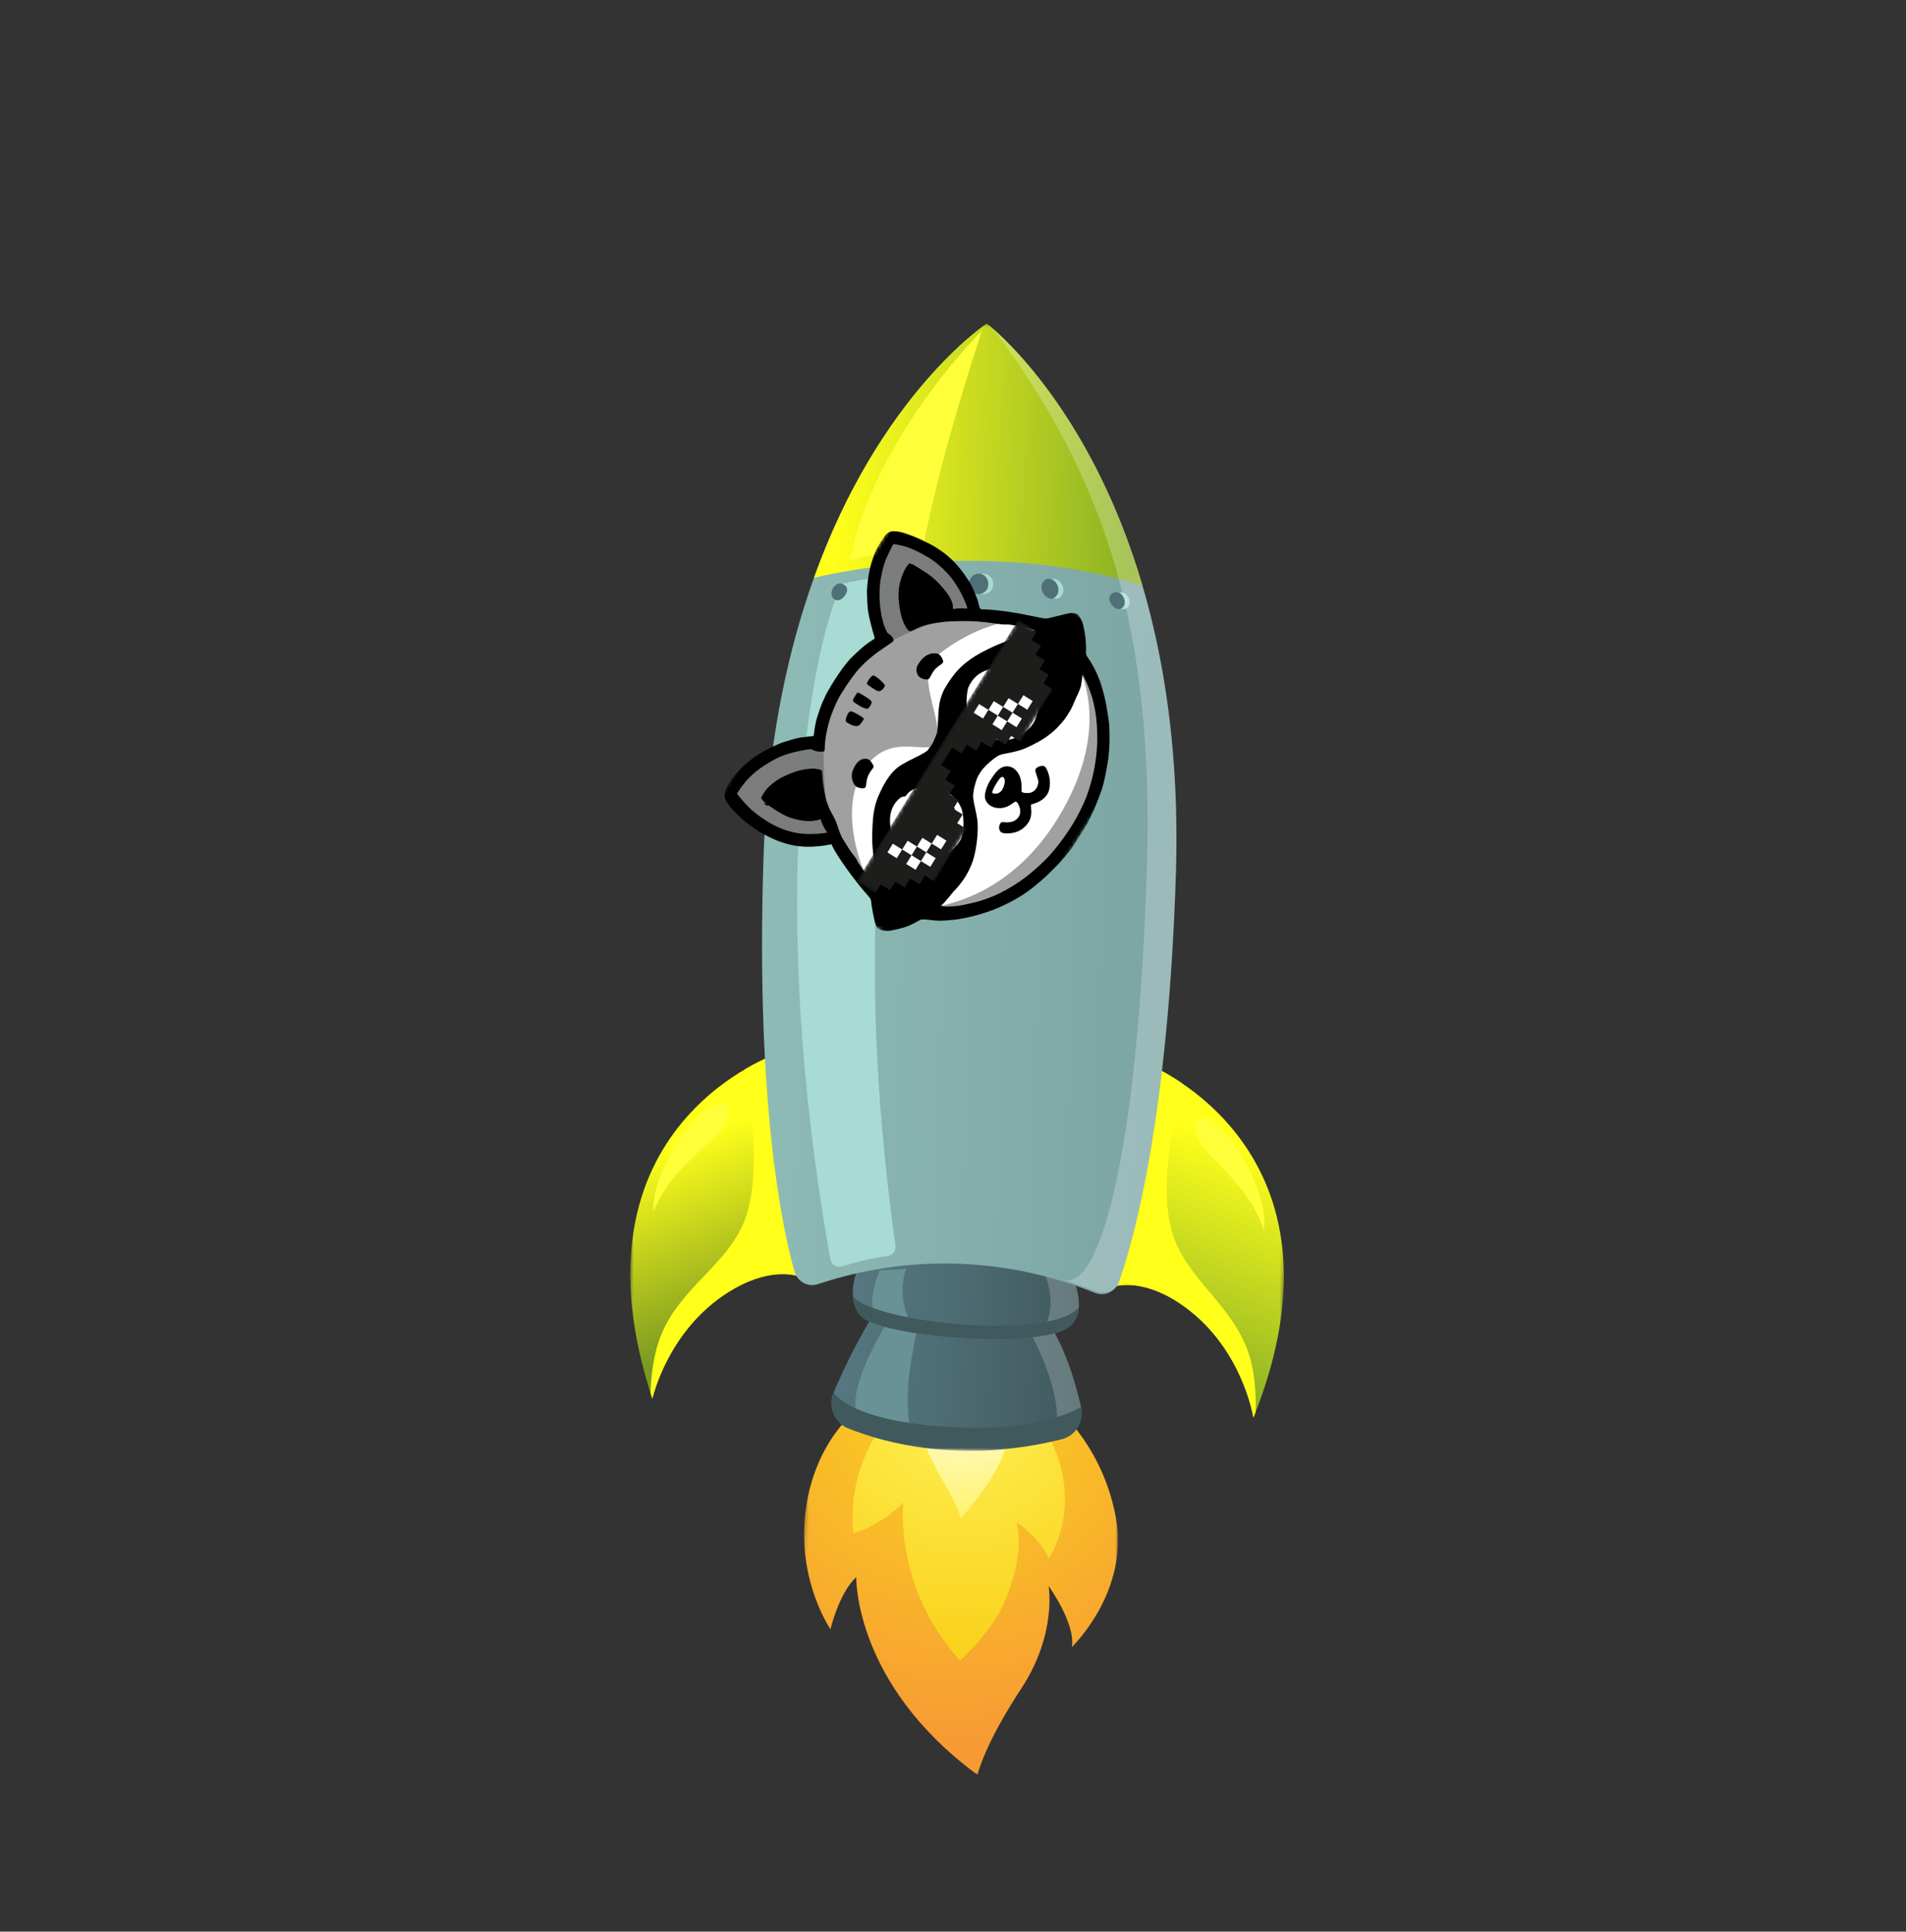 <svg width="522" height="529" viewBox="0 0 522 529" fill="none" xmlns="http://www.w3.org/2000/svg">
<rect x="0" y="0" width="522" height="529" fill="#333333" stroke="none"/>
<g clip-path="url(#clip0_3067_3123)">
<mask id="mask0_3067_3123" style="mask-type:luminance" maskUnits="userSpaceOnUse" x="218" y="369" width="90" height="119">
<path d="M307.64 371.79L221.648 369.334L218.355 484.644L304.347 487.1L307.64 371.79Z" fill="white"/>
</mask>
<g mask="url(#mask0_3067_3123)">
<path d="M244.543 379.482C244.543 379.482 227.086 386.041 221.686 408.049C216.288 430.063 227.448 446.197 227.448 446.197C227.448 446.197 229.642 436.507 234.507 431.886C234.507 431.886 233.751 461.117 267.707 486.055C267.707 486.055 269.446 478.02 279.73 462.366C289.543 447.436 287.176 434.312 287.176 434.312C287.176 434.312 294.581 444.551 293.564 451.055C293.564 451.055 309.356 435.93 305.615 415.63C301.87 395.33 288.291 382.854 280.024 378.648C271.759 374.435 244.548 379.482 244.548 379.482L244.543 379.482Z" fill="url(#paint0_radial_3067_3123)"/>
<path d="M249.624 381.2C249.624 381.2 231.245 395.881 233.705 419.872C233.705 419.872 240.855 418.117 247.424 411.491C247.424 411.491 244.52 434.364 262.918 454.771C262.918 454.771 271.139 447.429 274.726 439.516C281.184 425.288 278.403 416.849 278.403 416.849C278.403 416.849 285.383 421.591 287.196 426.901C287.196 426.901 301.056 407.098 279.948 382.781C256.722 356.037 249.623 381.194 249.623 381.194L249.624 381.2Z" fill="url(#paint1_radial_3067_3123)"/>
<path d="M255.427 378.522C250.686 385.122 252.085 393.029 254.33 398.038C257.445 404.999 260.774 408.61 263.143 415.9C270.949 406.582 282.286 392.457 273.382 378.501C264.023 369.72 258.885 369.446 254.906 372.303C252.612 374.773 257.567 375.539 255.427 378.522Z" fill="url(#paint2_radial_3067_3123)"/>
</g>
<mask id="mask1_3067_3123" style="mask-type:luminance" maskUnits="userSpaceOnUse" x="171" y="85" width="189" height="316">
<path d="M359.777 91.435L180.852 85.807L171.144 394.399L350.07 400.027L359.777 91.435Z" fill="white"/>
</mask>
<g mask="url(#mask1_3067_3123)">
<path d="M314.662 291.598C314.662 291.598 372.744 314.764 343.27 388.273C343.27 388.273 340.187 368.115 322.725 356.694C312.385 349.933 305.287 352.301 305.287 352.301C289.988 343.128 290.852 293.295 314.669 291.606L314.662 291.598Z" fill="url(#paint3_linear_3067_3123)"/>
<g style="mix-blend-mode:multiply">
<path d="M314.662 291.598C314.662 291.598 318.494 293.134 323.688 296.644C320.936 308.398 317.022 327.701 321.769 339.709C326.486 351.63 339.072 358.77 342.64 372.903C343.797 377.753 343.999 382.247 343.875 386.713C343.671 387.239 343.482 387.748 343.27 388.273C343.27 388.273 340.187 368.115 322.725 356.694C312.385 349.933 305.287 352.301 305.287 352.301C289.988 343.128 290.852 293.295 314.669 291.606L314.662 291.598Z" fill="#FFFF1A"/>
</g>
<path d="M346.159 336.923C347.576 327.804 337.864 309.145 330.249 306.314C328.842 305.788 327.358 306.875 327.292 308.443C326.971 316.078 340.745 321.136 346.159 336.923Z" fill="#FFFF39"/>
<path d="M240.691 357.785C240.691 357.785 234.903 365.865 228.282 381.419C226.664 385.213 228.723 388.212 232.41 389.701C242.473 393.776 262.286 399.702 289.871 392.795C293.609 391.858 296.971 389.321 296.088 385.406C294.052 376.453 289.462 361.275 280.826 355.564C268.251 347.24 240.699 357.784 240.699 357.784L240.691 357.785Z" fill="url(#paint4_linear_3067_3123)"/>
<path opacity="0.2" d="M280.825 355.555C278.114 353.763 278.421 353.42 274.747 353.09C284.036 365.91 291.183 382.052 289.161 392.439C289.648 392.326 290.117 392.238 290.604 392.116C294.342 391.178 296.971 389.313 296.079 385.406C294.043 376.453 289.454 361.276 280.816 355.564L280.825 355.555Z" fill="white"/>
<path d="M246.782 355.788C239.477 367.339 229.262 385.243 237.021 390.764C240.562 391.914 244.857 393.044 249.809 393.87C246.627 381.276 250.409 368.301 253.137 354.152C250.788 354.678 248.617 355.254 246.782 355.788Z" fill="#689296"/>
<path d="M236.022 344.846C236.022 344.846 230.675 354.51 235.698 360.332C240.722 366.153 284.355 369.541 292.559 363.545C300.753 357.539 289.252 341.381 289.252 341.381C289.252 341.381 247.595 323.064 236.029 344.854L236.022 344.846Z" fill="url(#paint5_linear_3067_3123)"/>
<path opacity="0.2" d="M284.412 366C288.079 365.488 290.978 364.696 292.545 363.535C300.741 357.529 289.239 341.371 289.239 341.371C289.239 341.371 286.082 339.984 281.276 338.434C286.219 347.848 291.233 357.35 284.412 366Z" fill="white"/>
<path d="M213.294 288.409C213.294 288.409 153.87 307.879 178.667 383.095C178.667 383.095 183.011 363.171 201.156 352.87C211.901 346.773 218.836 349.583 218.836 349.583C234.681 341.389 236.951 291.599 213.286 288.417L213.294 288.409Z" fill="url(#paint6_linear_3067_3123)"/>
<g style="mix-blend-mode:multiply">
<path d="M213.294 288.408C213.294 288.408 209.373 289.701 203.969 292.876C205.976 304.781 208.67 324.292 203.177 335.977C197.721 347.578 184.71 353.913 180.262 367.794C178.802 372.561 178.318 377.034 178.161 381.499C178.332 382.037 178.488 382.557 178.667 383.094C178.667 383.094 183.011 363.17 201.156 352.869C211.901 346.772 218.836 349.582 218.836 349.582C234.681 341.388 236.951 291.598 213.286 288.416L213.294 288.408Z" fill="#FFFF1A"/>
</g>
<path d="M270.239 88.618C270.239 88.618 212.508 126.616 209.075 235.729C206.996 301.828 214.136 335.894 217.542 348.082C218.352 350.974 221.248 352.601 223.987 351.683C224.086 351.652 224.194 351.613 224.292 351.581C248.928 343.432 275.499 344.269 299.574 353.949C299.68 353.987 299.777 354.033 299.873 354.07C302.549 355.158 305.541 353.716 306.531 350.882C310.689 338.931 319.964 305.381 322.043 239.283C325.475 130.17 270.239 88.618 270.239 88.618Z" fill="url(#paint7_linear_3067_3123)"/>
<path d="M312.879 160.372C297.927 109.465 270.234 88.619 270.234 88.619C270.234 88.619 241.009 107.855 222.911 158.262C222.911 158.262 268.415 146.445 312.879 160.381L312.879 160.372Z" fill="url(#paint8_linear_3067_3123)"/>
<path d="M267.066 158.552C266.357 159.757 266.418 161.44 267.945 162.372C269.181 163.131 270.965 162.656 271.693 161.358C272.414 160.059 271.916 158.172 270.645 157.48C269.147 156.661 267.75 157.389 267.067 158.543L267.066 158.552Z" fill="#A7DBD3"/>
<path d="M230.491 159.941C221.825 178.546 209.651 244.961 227.416 344.865C227.674 346.306 229.052 347.225 230.407 346.847C234.256 345.767 237.842 344.704 243.162 343.962C244.494 343.781 245.419 342.471 245.226 341.076C235.118 267.857 239.603 217.177 250.808 157.38C246.692 157.044 236.473 158.43 230.491 159.941Z" fill="#A7DBD3"/>
<path d="M268.92 90.568C268.364 91.057 239.475 119.897 232.765 153.382C236.822 151.931 249.119 150.859 252.514 151.197C256.385 131.206 262.51 110.076 268.92 90.568Z" fill="#FFFF39"/>
<path d="M247.56 159.784C247.54 159.92 247.527 160.058 247.523 160.203C247.494 161.12 248.191 162.378 249.136 162.545C250.43 162.765 251.824 161.412 252.156 160.203C252.47 159.063 251.95 157.649 250.873 157.271C250.088 156.989 249.194 157.295 248.578 157.877C248.022 158.4 247.666 159.041 247.552 159.793L247.56 159.784Z" fill="#A7DBD3"/>
<path d="M228.846 163.022C229.04 163.886 229.773 164.535 230.66 164.409C231.499 164.289 232.175 163.633 232.64 162.893C232.873 162.514 233.075 162.082 233.089 161.637C233.137 160.369 231.617 159.488 230.49 159.942C229.47 160.356 228.694 161.61 228.805 162.755C228.811 162.84 228.824 162.935 228.846 163.022Z" fill="#A7DBD3"/>
<path d="M291.214 161.329C291.227 161.466 291.231 161.604 291.226 161.749C291.197 162.666 290.422 163.878 289.469 163.985C288.163 164.124 286.858 162.684 286.601 161.458C286.36 160.3 286.968 158.921 288.067 158.613C288.868 158.38 289.74 158.743 290.319 159.361C290.841 159.918 291.157 160.58 291.223 161.337L291.214 161.329Z" fill="#A7DBD3"/>
<path d="M309.29 165.553C309.041 166.403 308.269 167.005 307.391 166.823C306.561 166.651 305.928 165.953 305.51 165.185C305.301 164.792 305.127 164.35 305.141 163.903C305.173 162.634 306.744 161.852 307.842 162.375C308.834 162.852 309.53 164.153 309.346 165.289C309.336 165.374 309.317 165.468 309.29 165.553Z" fill="#A7DBD3"/>
<path d="M240.96 347.883C240.96 347.883 236.482 357.747 240.664 360.384C241.819 361.115 249.563 362.715 249.563 362.715C249.563 362.715 245.353 355.761 248.142 347.508L240.967 347.883L240.96 347.883Z" fill="#689296"/>
<path d="M179.021 331.666C178.179 322.475 189.045 304.464 196.822 302.117C198.26 301.681 199.672 302.859 199.639 304.427C199.481 312.068 185.416 316.251 179.021 331.666Z" fill="#FFFF39"/>
<path opacity="0.24" d="M272.043 90.126C302.614 130.875 316.17 172.033 314.092 238.106C311.663 315.297 301.223 353.907 291.261 350.47C294.059 351.339 296.844 352.32 299.585 353.417C299.69 353.455 299.787 353.501 299.884 353.538C302.56 354.627 305.535 353.717 306.524 350.891C310.682 338.94 319.957 305.39 322.036 239.292C325.096 142.016 281.54 98.439 272.043 90.126Z" fill="white"/>
<path d="M283.161 228.962C293.873 218.419 294.428 200.796 284.399 189.6C274.371 178.404 257.558 177.875 246.845 188.419C236.133 198.962 235.578 216.585 245.607 227.781C255.635 238.977 272.449 239.505 283.161 228.962Z" fill="#A7DBD3"/>
<g style="mix-blend-mode:multiply">
<path d="M284.318 234.607C295.03 224.064 295.585 206.44 285.555 195.245C275.528 184.049 258.713 183.52 248.001 194.064C237.289 204.607 236.735 222.231 246.763 233.426C256.792 244.622 273.605 245.151 284.318 234.607Z" fill="#D5D9DB"/>
</g>
<path d="M265.375 239.37C280.042 239.832 292.323 227.744 292.806 212.372C293.29 197.001 281.793 184.165 267.127 183.704C252.46 183.242 240.18 195.33 239.696 210.702C239.212 226.073 250.709 238.909 265.375 239.37Z" fill="url(#paint9_radial_3067_3123)"/>
<path d="M265.634 231.141C275.964 231.467 284.614 222.952 284.955 212.126C285.295 201.299 277.197 192.258 266.867 191.933C256.537 191.607 247.887 200.122 247.547 210.949C247.206 221.776 255.304 230.816 265.634 231.141Z" fill="url(#paint10_radial_3067_3123)"/>
<path d="M266.867 191.933C256.538 191.608 247.887 200.122 247.547 210.949C247.206 221.775 255.304 230.817 265.634 231.141C256.776 230.863 249.841 223.111 250.133 213.836C250.424 204.561 257.842 197.261 266.691 197.539C275.54 197.817 282.483 205.57 282.191 214.844C281.899 224.119 274.482 231.42 265.634 231.141C275.963 231.466 284.613 222.952 284.954 212.126C285.295 201.299 277.196 192.258 266.867 191.933Z" fill="#4AADD8"/>
<path d="M265.594 232.539C254.545 232.191 245.853 222.488 246.217 210.907C246.581 199.326 255.866 190.188 266.915 190.536C277.964 190.883 286.655 200.587 286.291 212.168C285.927 223.749 276.643 232.886 265.594 232.539ZM266.827 193.33C257.25 193.029 249.207 200.953 248.892 210.982C248.577 221.012 256.114 229.426 265.682 229.727C275.251 230.028 283.301 222.104 283.618 212.075C283.933 202.045 276.396 193.631 266.827 193.33Z" fill="#395154"/>
<path d="M243.512 202.97C243.512 202.97 243.539 202.859 243.587 202.663C243.642 202.46 243.725 202.152 243.851 201.787C244.096 201.049 244.489 200.006 245.091 198.815C245.239 198.519 245.405 198.206 245.563 197.886C245.744 197.574 245.934 197.263 246.132 196.934C246.505 196.268 246.993 195.623 247.472 194.943C247.984 194.29 248.513 193.611 249.122 192.978C249.739 192.363 250.325 191.686 251.03 191.15L252.047 190.307C252.407 190.061 252.766 189.807 253.126 189.56C253.83 189.051 254.595 188.672 255.328 188.291C256.045 187.876 256.805 187.642 257.502 187.373C257.85 187.246 258.189 187.111 258.527 187.011C258.865 186.935 259.203 186.86 259.517 186.792C260.152 186.658 260.729 186.514 261.247 186.461C261.772 186.426 262.223 186.397 262.592 186.375C263.337 186.346 263.756 186.326 263.756 186.326C263.977 186.315 264.169 186.501 264.177 186.734C264.187 186.931 264.059 187.107 263.877 187.162L263.828 187.177C263.828 187.177 263.431 187.293 262.737 187.495C262.39 187.587 261.977 187.703 261.498 187.824C261.02 187.955 260.512 188.197 259.942 188.394C259.66 188.496 259.362 188.607 259.063 188.717C258.773 188.862 258.465 189.008 258.157 189.161C257.534 189.459 256.878 189.755 256.243 190.174C255.917 190.369 255.591 190.565 255.258 190.76C254.925 190.947 254.63 191.221 254.303 191.442C253.985 191.673 253.658 191.902 253.332 192.141L252.415 192.936C251.784 193.448 251.225 194.031 250.651 194.588C250.093 195.163 249.567 195.764 249.057 196.332C248.58 196.942 248.088 197.493 247.668 198.072C247.234 198.633 246.847 199.187 246.488 199.708C246.128 200.22 245.833 200.718 245.542 201.137C245.282 201.575 245.033 201.954 244.851 202.274C244.669 202.594 244.522 202.838 244.419 203.006C244.323 203.184 244.271 203.276 244.271 203.276L244.271 203.294C244.149 203.505 243.884 203.582 243.684 203.456C243.515 203.355 243.44 203.147 243.487 202.96L243.512 202.97Z" fill="#86B5B7"/>
<g opacity="0.8">
<path d="M290.495 216.246C290.495 216.246 290.483 216.358 290.451 216.563C290.421 216.776 290.37 217.075 290.285 217.45C290.114 218.208 289.867 219.289 289.402 220.528C289.286 220.841 289.169 221.164 289.044 221.504C288.903 221.833 288.753 222.172 288.603 222.519C288.318 223.223 287.92 223.922 287.536 224.657C287.113 225.373 286.68 226.114 286.175 226.819C285.646 227.506 285.164 228.255 284.547 228.888L283.665 229.863C283.344 230.163 283.023 230.461 282.711 230.752C282.095 231.358 281.4 231.852 280.738 232.328C280.1 232.849 279.393 233.195 278.742 233.57C278.418 233.748 278.108 233.936 277.793 234.09C277.47 234.216 277.155 234.344 276.856 234.463C276.259 234.693 275.711 234.933 275.216 235.072C274.712 235.193 274.275 235.309 273.912 235.392C273.187 235.566 272.783 235.648 272.783 235.648C272.618 235.676 272.466 235.569 272.431 235.405C272.402 235.257 272.481 235.115 272.605 235.058L272.638 235.042C272.638 235.042 273.02 234.874 273.692 234.603C274.023 234.468 274.429 234.309 274.893 234.127C275.35 233.936 275.835 233.624 276.384 233.349C276.658 233.212 276.933 233.058 277.232 232.913C277.508 232.732 277.793 232.545 278.085 232.348C278.67 231.963 279.296 231.571 279.877 231.066C280.179 230.826 280.482 230.587 280.785 230.339C281.095 230.1 281.358 229.791 281.654 229.517C281.94 229.234 282.236 228.96 282.531 228.678L283.346 227.752C283.905 227.151 284.385 226.471 284.888 225.826C285.368 225.164 285.807 224.482 286.236 223.835C286.626 223.153 287.039 222.513 287.363 221.871C287.709 221.238 288.008 220.621 288.287 220.047C288.567 219.481 288.781 218.939 289.009 218.466C289.196 217.982 289.381 217.567 289.506 217.219C289.632 216.872 289.739 216.6 289.802 216.414C289.865 216.227 289.901 216.125 289.901 216.125C289.955 215.946 290.138 215.858 290.3 215.915C290.446 215.97 290.523 216.119 290.502 216.272L290.495 216.246Z" fill="#689296"/>
</g>
<g style="mix-blend-mode:multiply">
<path d="M277.125 218.22C278.308 221.227 276.366 224.932 272.788 226.492C269.203 228.053 265.342 226.885 264.152 223.878C262.969 220.873 264.912 217.167 268.489 215.606C272.075 214.046 275.934 215.214 277.125 218.22Z" fill="#B8E6F4"/>
</g>
<path d="M260.704 201.348C261.801 202.902 261.193 205.328 259.339 206.762C257.493 208.206 255.097 208.113 254 206.56C252.902 205.007 253.511 202.58 255.365 201.146C257.211 199.703 259.608 199.795 260.704 201.348Z" fill="white"/>
<path d="M267.032 199.111C267.326 200.184 266.527 201.368 265.246 201.758C263.965 202.146 262.689 201.591 262.396 200.518C262.101 199.445 262.9 198.26 264.181 197.871C265.463 197.483 266.738 198.038 267.032 199.111Z" fill="white"/>
<path d="M228.282 381.421C226.665 385.214 228.45 389.621 232.137 391.11C242.2 395.184 263.285 401.03 290.861 394.133C294.599 393.195 296.972 389.322 296.08 385.407C296.001 385.062 286.762 392.236 260.732 390.834C232.022 389.287 228.398 381.15 228.282 381.43L228.282 381.421Z" fill="#40595D"/>
<path d="M233.592 355.006C233.738 356.881 234.326 358.752 235.692 360.332C240.716 366.152 284.349 369.541 292.553 363.545C294.48 362.129 295.312 360.157 295.463 357.964C288.334 367.265 239.459 362.406 233.592 355.006Z" fill="#40595D"/>
<path d="M265.73 158.511C265.021 159.716 265.083 161.4 266.609 162.331C267.845 163.091 269.628 162.616 270.357 161.317C271.077 160.018 270.579 158.132 269.308 157.44C267.812 156.62 266.413 157.349 265.73 158.503L265.73 158.511Z" fill="#507077"/>
<path d="M246.068 159.909C246.047 160.046 246.035 160.182 246.031 160.328C246.001 161.246 246.699 162.502 247.643 162.67C248.938 162.891 250.331 161.536 250.665 160.328C250.978 159.188 250.458 157.773 249.381 157.396C248.596 157.114 247.702 157.421 247.086 158.002C246.529 158.525 246.174 159.165 246.06 159.917L246.068 159.909Z" fill="#507077"/>
<path d="M227.768 162.988C227.961 163.853 228.694 164.502 229.583 164.375C230.421 164.256 231.097 163.599 231.562 162.859C231.795 162.48 231.997 162.049 232.011 161.603C232.059 160.335 230.54 159.454 229.412 159.909C228.392 160.322 227.616 161.576 227.727 162.721C227.732 162.807 227.746 162.902 227.768 162.988Z" fill="#507077"/>
<path d="M289.879 161.286C289.89 161.424 289.894 161.56 289.89 161.707C289.861 162.624 289.086 163.835 288.133 163.942C286.828 164.081 285.522 162.642 285.266 161.415C285.024 160.258 285.632 158.879 286.73 158.57C287.532 158.338 288.405 158.7 288.982 159.318C289.505 159.875 289.82 160.537 289.887 161.295L289.879 161.286Z" fill="#507077"/>
<path d="M307.952 165.51C307.705 166.36 306.933 166.962 306.054 166.78C305.225 166.608 304.592 165.91 304.174 165.142C303.965 164.749 303.791 164.306 303.805 163.861C303.836 162.592 305.408 161.809 306.505 162.332C307.498 162.81 308.193 164.111 308.011 165.246C308 165.331 307.98 165.425 307.952 165.51Z" fill="#507077"/>
<mask id="mask2_3067_3123" style="mask-type:luminance" maskUnits="userSpaceOnUse" x="193" y="138" width="130" height="134">
<path d="M247.605 138.244L193.297 224.584L268.633 271.97L322.941 185.63L247.605 138.244Z" fill="white"/>
</mask>
<g mask="url(#mask2_3067_3123)">
<path d="M200.464 215.111C199.892 216.239 199.72 217.605 200.049 218.414C200.739 220.111 203.552 223.121 206.49 225.302C208.089 226.483 208.476 226.741 209.778 227.487C215.495 230.742 220.149 231.71 226.159 230.903C226.853 230.811 227.637 230.679 227.906 230.608C228.169 230.535 228.418 230.495 228.454 230.518C228.486 230.537 228.625 230.799 228.754 231.098C229.807 233.459 234.637 240.206 237.956 243.941C238.932 245.034 239.061 245.252 239.102 245.866C239.145 246.59 239.274 247.397 239.568 248.895C240.259 252.371 240.366 252.672 241.133 253.153C241.823 253.587 242.485 253.728 243.648 253.697C244.359 253.681 247.481 252.958 248.518 252.573C249.433 252.234 250.308 251.82 251.386 251.219C251.821 250.977 252.249 250.746 252.332 250.704C252.608 250.566 253.512 250.598 255.073 250.795C256.743 251.003 257.989 251.033 259.356 250.884C259.556 250.864 260.036 250.824 260.416 250.795C263.211 250.615 267.774 249.544 271.236 248.259C274.103 247.196 277.071 245.718 279.609 244.098C281.819 242.687 285.218 239.868 287.394 237.651C287.682 237.353 288.131 236.903 288.388 236.644C289.599 235.431 290.408 234.525 291.727 232.901C292.066 232.475 292.456 232.016 292.585 231.88C292.893 231.552 296.722 225.476 297.038 224.811C297.161 224.547 297.446 223.957 297.673 223.504C297.897 223.044 298.204 222.408 298.352 222.081C298.5 221.753 298.687 221.341 298.776 221.165C299.203 220.279 300.609 216.583 300.988 215.348C301.332 214.215 301.874 211.79 302.125 210.264C302.267 209.396 302.435 208.405 302.501 208.069C302.562 207.731 302.65 207.017 302.684 206.48C302.724 205.945 302.795 205.039 302.84 204.473C302.919 203.579 302.918 200.661 302.841 199.138C302.79 198.024 302.554 196.273 302.242 194.632C302.152 194.155 302.051 193.532 302.019 193.25C301.922 192.427 301.055 189.001 300.638 187.802C300.543 187.54 300.414 187.124 300.339 186.888C300.266 186.647 300.183 186.434 300.157 186.418C300.136 186.405 300.075 186.273 300.026 186.133C299.791 185.426 298.957 183.624 298.46 182.759C298.319 182.511 298.119 182.153 298.015 181.972C297.913 181.791 297.587 181.296 297.298 180.883C296.621 179.913 296.547 179.699 296.591 178.95C296.661 177.804 296.566 176.001 296.345 174.411C296.206 173.446 295.697 171.129 295.609 171.074C295.578 171.054 295.508 170.902 295.448 170.734C295.34 170.411 294.772 169.474 294.497 169.141C294.17 168.753 293.28 168.536 292.425 168.629C292.161 168.659 290.902 168.949 289.637 169.27C286.951 169.954 286.026 170.149 285.65 170.115C285.164 170.071 284.006 169.844 280.865 169.182C277.112 168.389 272.223 167.737 269.654 167.674C269.123 167.667 268.614 167.637 268.523 167.609C268.261 167.532 268.115 167.259 267.933 166.477C267.61 165.119 267.456 164.696 266.262 161.963C265.819 160.944 265.152 159.865 263.742 157.889C262.927 156.737 261.637 155.236 260.851 154.509C260.734 154.408 260.47 154.161 260.256 153.961C259.25 153.032 258.395 152.369 256.965 151.435C255.833 150.693 255.379 150.429 254.805 150.156C254.403 149.968 253.794 149.672 253.451 149.493C251.955 148.733 250.548 148.131 248.921 147.557C247.067 146.907 246.083 146.701 245.011 146.739C244.394 146.764 244.281 146.795 243.872 147.009C243.02 147.468 242.924 147.574 241.663 149.59C240.662 151.181 240.525 151.422 240.288 152.028C240.145 152.394 239.959 152.851 239.877 153.039C239.428 154.085 238.829 156.198 238.502 157.914C238.182 159.572 237.908 162.317 237.96 163.293C237.969 163.495 237.995 164.179 238.014 164.815C238.029 165.448 238.076 166.211 238.11 166.515C238.145 166.814 238.172 167.208 238.182 167.389C238.206 168.064 238.517 169.718 238.916 171.232C239.136 172.089 239.42 173.167 239.535 173.617C239.654 174.07 239.813 174.599 239.892 174.785C239.975 174.975 240.025 175.218 240.013 175.326C239.992 175.509 239.956 175.545 239.37 175.901C238.101 176.678 236.835 177.689 235.148 179.27C233.465 180.853 233.193 181.147 231.885 182.814C231.053 183.872 229.175 186.661 228.353 188.06C227.112 190.182 226.965 190.461 226.621 191.297C226.518 191.552 226.379 191.841 226.317 191.94C226.19 192.142 225.758 193.185 225.472 193.985C225.292 194.489 225.069 195.154 224.609 196.563C224.342 197.39 223.913 199.566 223.817 200.593C223.776 201.061 223.722 201.469 223.698 201.506C223.679 201.537 223.474 201.575 223.241 201.588C223.012 201.596 222.651 201.63 222.449 201.664C221.879 201.754 221.265 201.833 220.716 201.879C220.005 201.94 218.626 202.248 217.647 202.562C217.192 202.711 216.502 202.924 216.12 203.024C215.325 203.243 214.615 203.522 213.234 204.155C209.825 205.735 207.035 207.55 204.817 209.639C203.417 210.957 202.602 211.874 201.825 213.004C201.558 213.396 201.201 213.918 201.026 214.172C200.856 214.42 200.601 214.848 200.465 215.11L200.464 215.111Z" fill="#A0A0A0"/>
<path d="M227.119 228.788C227.119 228.788 224.582 207.425 226.056 202.379C227.531 197.332 195.987 212.478 199.438 218.22C202.888 223.961 218.428 235.579 227.119 228.788Z" fill="#7B7C7C"/>
<path d="M266.265 166.555C266.265 166.555 245.91 173.518 241.999 177.033C238.089 180.547 238.082 145.555 244.752 146.18C251.421 146.805 268.622 155.78 266.265 166.554L266.265 166.555Z" fill="#7B7C7C"/>
<path d="M236.492 238.334C236.492 238.334 229.377 221.879 236.517 210.837C243.655 199.795 254.131 207.334 256.486 203.443C258.841 199.549 251.176 185.326 255.418 180.782C259.661 176.238 275.724 166.373 285.76 171.49C295.796 176.608 306.462 197.477 289.344 224.69C272.228 251.904 246.502 249.035 246.502 249.035L241.105 245.64L236.492 238.334Z" fill="white"/>
<path d="M199.068 215.461C198.482 216.616 198.306 218.013 198.643 218.841C199.349 220.577 202.226 223.658 205.23 225.889C206.866 227.096 207.262 227.361 208.595 228.123C214.444 231.453 219.205 232.443 225.353 231.616C226.063 231.52 226.866 231.386 227.14 231.314C227.41 231.238 227.664 231.197 227.702 231.221C227.733 231.241 227.875 231.509 228.008 231.816C229.085 234.231 234.025 241.133 237.419 244.955C238.417 246.073 238.55 246.296 238.592 246.925C238.636 247.666 238.767 248.49 239.067 250.024C239.773 253.581 239.883 253.888 240.668 254.38C241.373 254.824 242.051 254.968 243.24 254.936C243.968 254.919 247.162 254.179 248.223 253.785C249.159 253.438 250.055 253.014 251.158 252.4C251.602 252.152 252.04 251.915 252.126 251.872C252.407 251.73 253.333 251.762 254.93 251.965C256.638 252.177 257.913 252.207 259.311 252.054C259.516 252.034 260.007 251.994 260.396 251.964C263.255 251.779 267.924 250.682 271.467 249.367C274.399 248.278 277.437 246.764 280.032 245.107C282.295 243.662 285.773 240.777 287.999 238.508C288.295 238.204 288.754 237.742 289.018 237.478C290.256 236.236 291.085 235.308 292.433 233.646C292.781 233.211 293.18 232.741 293.312 232.601C293.627 232.265 297.546 226.047 297.87 225.368C297.996 225.097 298.286 224.493 298.519 224.03C298.748 223.558 299.061 222.908 299.214 222.572C299.365 222.237 299.556 221.815 299.648 221.635C300.085 220.729 301.524 216.947 301.912 215.683C302.265 214.524 302.819 212.043 303.076 210.481C303.222 209.592 303.393 208.578 303.462 208.235C303.524 207.889 303.614 207.157 303.649 206.607C303.69 206.061 303.763 205.133 303.81 204.554C303.89 203.639 303.889 200.653 303.811 199.095C303.759 197.956 303.518 196.163 303.199 194.484C303.107 193.996 303.004 193.359 302.971 193.07C302.872 192.228 301.986 188.722 301.559 187.496C301.462 187.227 301.33 186.802 301.253 186.561C301.179 186.313 301.093 186.096 301.068 186.08C301.046 186.066 300.984 185.931 300.934 185.787C300.693 185.064 299.84 183.221 299.332 182.336C299.188 182.083 298.983 181.715 298.878 181.53C298.772 181.346 298.44 180.839 298.144 180.416C297.452 179.423 297.375 179.204 297.421 178.438C297.493 177.266 297.396 175.422 297.17 173.793C297.029 172.806 296.508 170.436 296.418 170.379C296.386 170.359 296.314 170.203 296.253 170.031C296.142 169.701 295.561 168.742 295.281 168.401C294.946 168.005 294.036 167.782 293.162 167.878C292.891 167.909 291.603 168.205 290.307 168.535C287.56 169.235 286.614 169.434 286.229 169.4C285.731 169.355 284.547 169.123 281.334 168.446C277.494 167.636 272.492 166.97 269.863 166.906C269.321 166.898 268.8 166.868 268.707 166.84C268.439 166.76 268.29 166.48 268.105 165.681C267.774 164.291 267.616 163.858 266.395 161.062C265.942 160.019 265.261 158.915 263.818 156.894C262.984 155.715 261.665 154.179 260.861 153.436C260.741 153.331 260.47 153.079 260.252 152.875C259.224 151.924 258.347 151.247 256.886 150.29C255.728 149.532 255.263 149.261 254.677 148.982C254.265 148.79 253.641 148.487 253.291 148.303C251.761 147.527 250.321 146.911 248.656 146.324C246.76 145.659 245.753 145.449 244.657 145.487C244.026 145.514 243.91 145.545 243.491 145.764C242.619 146.234 242.521 146.343 241.231 148.406C240.206 150.034 240.067 150.28 239.824 150.9C239.677 151.276 239.486 151.743 239.403 151.935C238.944 153.006 238.33 155.168 237.994 156.925C237.667 158.621 237.387 161.43 237.439 162.428C237.449 162.636 237.475 163.335 237.495 163.986C237.509 164.634 237.558 165.415 237.591 165.726C237.628 166.031 237.656 166.435 237.666 166.619C237.69 167.31 238.008 169.003 238.416 170.553C238.641 171.429 238.931 172.532 239.048 172.993C239.171 173.456 239.333 173.997 239.413 174.188C239.498 174.382 239.55 174.63 239.538 174.742C239.516 174.929 239.479 174.964 238.879 175.33C237.58 176.126 236.286 177.161 234.559 178.778C232.837 180.399 232.559 180.699 231.22 182.404C230.368 183.488 228.447 186.342 227.605 187.774C226.335 189.946 226.186 190.232 225.833 191.086C225.728 191.347 225.585 191.644 225.522 191.745C225.392 191.953 224.95 193.019 224.657 193.838C224.473 194.353 224.245 195.035 223.774 196.476C223.501 197.322 223.061 199.549 222.962 200.6C222.919 201.079 222.864 201.497 222.841 201.534C222.82 201.566 222.611 201.605 222.373 201.619C222.138 201.627 221.769 201.662 221.563 201.696C220.979 201.789 220.351 201.869 219.789 201.917C219.062 201.979 217.651 202.295 216.65 202.616C216.184 202.768 215.478 202.986 215.087 203.089C214.274 203.313 213.547 203.598 212.133 204.247C208.646 205.864 205.791 207.723 203.522 209.86C202.089 211.21 201.254 212.149 200.461 213.305C200.187 213.705 199.821 214.24 199.643 214.499C199.468 214.753 199.208 215.191 199.068 215.46L199.068 215.461ZM244.739 149.061C245.26 148.972 247.642 149.512 248.99 150.026C251.049 150.809 253.955 152.362 255.669 153.589C257.395 154.83 259.276 156.637 260.617 158.349C261.458 159.421 262.684 161.366 263.313 162.623C264.166 164.325 264.967 166.285 264.896 166.492C264.83 166.689 264.805 166.696 264.208 166.631C263.562 166.567 262.178 166.603 261.862 166.693C261.551 166.789 261.183 166.787 261.034 166.693C260.955 166.643 260.932 166.526 260.962 166.269C261.01 165.743 260.895 165.246 260.538 164.45C259.924 163.061 258.88 161.617 257.236 159.892C255.603 158.174 254.83 157.569 252.201 155.915C250.444 154.817 250.052 154.594 249.786 154.523C249.608 154.477 249.388 154.391 249.292 154.332C249.202 154.274 249.113 154.241 249.099 154.262C249.083 154.288 248.932 154.446 248.759 154.627C247.99 155.414 247.192 157.058 246.624 159.033C245.85 161.732 245.901 164.579 246.791 168.468C246.945 169.15 247.041 169.434 247.47 170.491C247.876 171.482 248.547 172.506 248.966 172.77C249.231 172.936 249.583 172.847 250.541 172.371C252.805 171.24 254.744 170.744 258.553 170.309C260.7 170.07 265.285 170.012 267.842 170.203C269.066 170.29 271.786 170.611 272.883 170.796C273.919 170.972 274.697 171.038 275.348 171.016C276.313 170.985 277.192 171.106 279.609 171.624C281.516 172.037 283.146 172.432 283.279 172.515C283.327 172.544 283.351 172.59 283.338 172.611C283.325 172.632 282.985 172.76 282.583 172.894C282.18 173.027 281.452 173.304 280.961 173.507C278.534 174.521 278.051 174.715 276.708 175.215C273.403 176.448 272.747 176.727 270.673 177.732C267.955 179.053 266.161 180.154 264.456 181.548C262.47 183.165 261.156 184.701 259.446 187.384C258.657 188.64 258.524 188.875 258.246 189.563C257.288 191.909 257.078 193.114 256.902 197.274C256.787 199.891 256.675 200.763 256.356 201.41C256.241 201.641 256.045 202.105 255.925 202.438C255.605 203.299 255.048 204.255 254.59 204.748C254.315 205.043 254.23 205.167 254.235 205.252C254.274 205.508 252.896 206.371 250.871 207.356C247.336 209.084 246.176 209.787 245.011 210.912C243.643 212.228 242.292 214.281 241.061 216.91C239.473 220.279 239.005 222.74 238.887 228.266C238.835 230.559 238.893 231.642 239.201 234.257C239.355 235.565 239.597 238.45 239.657 239.669C239.689 240.336 239.738 241.221 239.795 241.978L239.81 242.203L239.589 242.012C238.91 241.421 237.725 240.015 236.495 238.336C235.371 236.796 234.879 236.048 234.744 235.666C234.618 235.312 234.432 235.032 233.783 234.23C233.096 233.382 232.681 232.772 231.771 231.278C231.354 230.6 230.959 229.959 230.888 229.861C230.504 229.307 229.805 227.62 229.383 226.233C229.083 225.228 228.623 224.196 227.914 222.925C227.228 221.698 226.945 221.068 226.53 219.87C225.918 218.104 225.341 214.717 225.205 212.159C225.177 211.651 225.138 211.181 225.111 211.12C225.044 210.921 224.759 210.787 224.112 210.662C223.074 210.455 222.314 210.452 220.807 210.649C219.43 210.829 218.356 211.113 216.798 211.708C214.038 212.756 211.888 214.094 210.323 215.723C209.818 216.245 209.662 216.458 209.101 217.339C208.379 218.474 208.384 218.454 208.657 218.902C208.838 219.201 209.184 219.546 209.756 219.987L210.131 220.274L209.773 220.101C209.43 219.93 209.211 219.903 209.24 220.033C209.243 220.073 209.461 220.246 209.718 220.424L210.19 220.743L210.251 220.587C210.323 220.403 210.251 220.364 211.719 221.393C212.992 222.275 214.66 223.219 215.728 223.662C217.573 224.421 220.174 224.928 221.981 224.868C222.717 224.849 224.377 224.549 224.544 224.401C224.685 224.282 224.736 224.344 224.877 224.79C225.173 225.718 226.051 227.414 226.426 227.783C226.511 227.86 226.577 227.953 226.575 227.981C226.574 228.04 225.147 228.264 224.346 228.325C224.06 228.346 223.166 228.378 222.362 228.399C219.045 228.489 216.197 227.901 212.931 226.463C210.749 225.499 207.578 223.392 205.632 221.605C204.744 220.794 202.915 218.788 202.194 217.831L201.832 217.358L202.387 216.488C203.702 214.433 205.546 212.429 207.497 210.938C209.647 209.296 212.513 207.645 214.511 206.889C215.992 206.335 218.291 205.746 220.383 205.384C222.007 205.105 222.194 205.104 222.617 205.37C223.178 205.723 224.321 205.929 225.281 205.85C225.554 205.828 225.72 205.776 225.767 205.702C225.807 205.638 225.853 205.258 225.873 204.863C225.977 202.818 226.077 201.975 226.398 200.431C227.044 197.287 227.866 194.922 229.448 191.653C230.293 189.912 232.867 186.042 234.538 183.996C236.344 181.796 238.919 179.523 241.621 177.733C243.65 176.388 244.535 175.747 244.685 175.508C244.795 175.332 244.712 175.005 244.438 174.572C244.2 174.185 244.118 174.103 243.617 173.759C242.997 173.324 243.034 173.37 242.567 172.348C242.132 171.406 241.967 170.893 241.604 169.365C241.001 166.832 240.756 163.87 240.929 161.067C241.01 159.692 241.139 158.734 241.464 157.207C241.821 155.486 242.199 154.215 242.758 152.881C242.937 152.444 244.272 149.674 244.538 149.18C244.563 149.129 244.652 149.081 244.738 149.062L244.739 149.061ZM245.567 219.432C246.018 218.914 246.312 218.645 246.678 218.43C247.004 218.227 247.506 218.088 247.738 218.131C247.926 218.16 247.941 218.148 248.36 217.601C249.052 216.7 249.867 216.18 251.026 215.914C253.087 215.435 254.764 216.037 255.747 217.591C256.189 218.299 256.287 218.874 256.151 219.947C255.967 221.332 255.322 222.418 254.324 223.016C253.656 223.421 252.558 223.636 251.756 223.525C250.473 223.342 249.083 222.401 248.377 221.229C248.233 220.989 248.091 220.722 248.068 220.641C248.022 220.501 248.016 220.497 247.991 220.621C247.975 220.694 247.862 221.038 247.737 221.39C247.098 223.18 246.936 224.756 247.246 226.133C247.609 227.742 248.329 228.938 249.553 229.99C250.502 230.81 251.208 231.181 252.432 231.504C253.765 231.853 255.009 231.862 256.425 231.527C258.819 230.954 260.701 229.315 261.452 227.158C261.978 225.639 262.086 223.798 261.73 222.364C261.419 221.12 260.734 220.022 259.317 218.499C258.417 217.531 258.399 217.49 258.924 217.361C259.464 217.231 259.86 217.317 260.447 217.701C261.076 218.112 261.686 218.659 262.036 219.139C262.844 220.242 263.419 221.443 263.595 222.408C264.051 224.811 263.905 228.055 263.278 229.533C262.836 230.577 261.762 231.944 260.659 232.862C260.193 233.251 259.06 233.935 258.329 234.263C257.618 234.581 256.449 234.901 255.653 235.001C254.039 235.205 251.914 234.9 250.33 234.246C248.94 233.668 247.292 232.432 246.196 231.141C245.709 230.574 244.854 229.182 244.487 228.379C243.796 226.867 243.583 225.055 243.869 223.14C244.074 221.769 244.676 220.461 245.567 219.432ZM266.643 185.924C267.222 185.285 267.686 184.878 268.296 184.483C270.222 183.243 272.642 182.7 275.121 182.945C278.194 183.243 280.798 184.747 282.516 187.202C283.025 187.931 283.505 188.782 283.782 189.469C284.185 190.451 284.471 192.041 284.44 193.114C284.409 194.127 283.92 196.129 283.42 197.241C282.757 198.741 281.418 200.142 279.57 201.29C278.241 202.11 277.019 202.537 275.719 202.617C273.54 202.755 271.625 202.435 270.34 201.715C269.695 201.354 269.525 201.189 269.494 200.849C269.444 200.365 269.912 200.139 270.512 200.36C271.411 200.695 273.121 200.939 274.285 200.899C276.18 200.836 277.215 200.484 278.494 199.476C279.445 198.715 280.032 198.029 280.462 197.156C281.291 195.486 281.491 193.747 281.038 192.044C280.599 190.378 279.987 189.422 278.563 188.125C278.065 187.67 277.925 187.576 277.46 187.35C276.058 186.676 274.569 186.385 273.036 186.484C271.216 186.601 269.447 187.45 267.905 188.961C267.637 189.223 267.328 189.512 267.217 189.597C267.101 189.687 267.019 189.77 267.024 189.773C267.035 189.78 267.177 189.72 267.339 189.637C267.687 189.448 268.111 189.41 268.761 189.492C269.538 189.586 269.946 189.724 270.473 190.063C271.794 190.902 272.686 192.517 272.563 193.843C272.473 194.857 271.954 195.845 271.198 196.447C270.406 197.084 269.356 197.531 268.62 197.536C267.45 197.551 266.121 196.759 265.507 195.689C264.751 194.375 264.577 193.077 264.799 190.49C264.891 189.449 265.017 188.778 265.256 188.14C265.453 187.603 266.177 186.44 266.643 185.924ZM269.207 210.547C270.165 209.426 271.977 207.825 273.027 207.179C273.781 206.71 274.202 206.581 275.933 206.274C277.399 206.015 279.295 205.514 280.346 205.113C281.527 204.66 283.966 203.438 285.307 202.624C287.249 201.441 288.908 200.062 290.349 198.428C291.439 197.19 291.767 196.75 292.55 195.505C293.335 194.259 293.629 193.673 294.39 191.84C294.617 191.279 294.873 190.718 294.954 190.59C295.088 190.378 295.933 188.458 296.083 187.713C296.154 187.342 296.263 186.534 296.333 185.918C296.4 185.305 296.46 184.786 296.467 184.776C296.513 184.701 297.336 186.332 297.75 187.321C298.234 188.48 298.918 190.344 299.133 191.072C299.756 193.256 300.228 195.974 300.384 198.337C300.457 199.408 300.529 201.645 300.523 202.488C300.485 206.37 299.749 211.197 298.644 214.86C297.718 217.919 297.388 218.773 295.998 221.664C294.315 225.174 291.838 228.972 288.799 232.698C287.189 234.67 285.4 236.457 282.819 238.666C280.567 240.6 278.13 242.276 275.427 243.762C273.011 245.087 271.212 245.843 268.329 246.747C267.284 247.078 263.959 247.839 262.826 248.017C260.71 248.336 257.826 248.348 257.754 248.028C257.742 247.999 257.944 247.807 258.193 247.599C258.717 247.178 261.157 244.168 261.152 244.141C261.143 244.121 261.206 244.057 261.279 243.998C261.726 243.663 262.998 242.124 263.934 240.789C264.885 239.441 265.924 237.332 266.448 235.722C267.3 233.064 267.836 229.153 267.765 226.115C267.728 224.658 267.63 224.002 267.052 221.358C266.485 218.744 266.43 218.278 266.57 217.081C266.709 215.942 267.191 214.093 267.635 213.034C267.898 212.405 268.689 211.149 269.207 210.547Z" fill="black"/>
<path d="M233.626 191.603C233.569 191.797 233.589 191.906 233.699 192.095C233.83 192.311 233.946 192.398 234.908 192.997C235.77 193.531 236.086 193.699 236.56 193.873C237.577 194.244 237.782 194.188 238.282 193.381C238.606 192.856 238.742 192.474 238.708 192.222C238.659 191.924 238.121 191.474 236.823 190.658C235.525 189.841 234.994 189.59 234.825 189.706C234.649 189.833 233.7 191.33 233.626 191.603Z" fill="black"/>
<path d="M237.484 186.94C237.368 187.195 237.37 187.203 237.586 187.436C237.716 187.584 238.228 187.958 238.879 188.39C240.356 189.371 240.715 189.47 241.379 189.071C241.715 188.866 242.148 188.345 242.306 187.939C242.411 187.678 242.344 187.562 241.778 186.944C240.958 186.051 239.674 185.058 239.234 184.981C238.836 184.908 237.97 185.887 237.484 186.94Z" fill="black"/>
<path d="M231.812 196.37C231.465 197.488 231.515 197.632 232.485 198.183C233.398 198.705 234.335 198.944 234.895 198.807C235.33 198.702 235.586 198.462 236.126 197.672C236.51 197.097 236.593 196.941 236.568 196.851C236.424 196.412 233.772 194.878 233.049 194.816C232.614 194.78 232.109 195.405 231.812 196.37Z" fill="black"/>
<path d="M251.098 182.69C251.041 182.898 250.987 183.184 250.976 183.319C250.946 183.672 251.174 184.58 251.367 184.895C251.736 185.483 252.452 185.911 253.311 186.049C254.167 186.194 254.441 186.04 254.853 185.208C254.994 184.925 255.279 184.414 255.493 184.072C255.972 183.312 256.385 182.903 257.382 182.2C258.308 181.549 258.411 181.4 258.273 180.889C258.102 180.232 257.543 179.427 257.045 179.114C256.812 178.967 255.889 178.87 255.342 178.928C254.514 179.022 253.538 179.515 252.75 180.252C252.117 180.834 251.264 182.096 251.098 182.69Z" fill="black"/>
<path d="M233.952 210.099C233.65 210.674 233.388 211.408 233.313 211.926C233.152 213.028 233.566 214.476 234.255 215.192C234.533 215.478 234.586 215.512 235.013 215.669C235.626 215.892 236.444 215.967 236.762 215.826C237.069 215.692 237.111 215.577 237.238 214.61C237.291 214.198 237.369 213.697 237.414 213.496C237.638 212.551 238.1 211.616 238.776 210.765C239.354 210.036 239.364 209.961 239.027 209.333C238.475 208.295 237.921 207.858 237.103 207.795C236.337 207.744 235.644 208.022 235.033 208.617C234.562 209.071 234.329 209.394 233.952 210.099Z" fill="black"/>
<path d="M270.972 214.093C270.02 215.864 269.553 217.642 269.783 218.641C269.978 219.507 270.596 220.288 271.463 220.768C272.242 221.198 273.136 221.374 274.169 221.297C275.327 221.208 276.217 220.816 277.661 219.779C278.247 219.352 278.514 219.491 278.977 220.45C279.694 221.919 279.539 223.307 278.556 224.234C277.747 225.003 276.687 225.302 275.181 225.179C274.756 225.149 274.334 225.15 274.248 225.193C274.05 225.284 273.771 225.799 273.658 226.272C273.493 226.992 273.829 227.776 274.416 228.041C275.212 228.4 277.267 228.259 278.569 227.763C280.113 227.167 281.498 225.846 282.077 224.421C282.426 223.549 282.508 222.783 282.397 221.42C282.368 221.009 282.343 220.6 282.346 220.513C282.359 220.327 282.344 220.34 283.279 220.052C285.325 219.422 286.818 218.096 287.266 216.513C287.788 214.672 287.585 212.562 286.707 210.746C286.377 210.071 286.15 209.832 285.756 209.754C285.304 209.663 284.698 209.802 284.2 210.099C283.406 210.587 283.38 210.816 283.952 212.482C284.355 213.65 284.423 214.012 284.339 214.523C284.139 215.794 283.366 216.764 282.298 217.073C281.492 217.309 280.03 217.175 279.817 216.856C279.768 216.781 279.742 216.304 279.762 215.708C279.801 214.283 279.644 213.391 279.156 212.334C278.864 211.682 278.507 211.204 277.941 210.692C277.503 210.305 277.435 210.262 276.992 210.095C275.363 209.487 273.897 210.042 272.541 211.775C272.089 212.352 271.21 213.655 270.972 214.093ZM274.04 212.978C274.417 212.731 274.613 212.714 274.828 212.901C275.05 213.1 275.176 213.454 275.181 213.903C275.187 214.776 274.734 216.073 274.229 216.617C273.992 216.876 273.638 217.121 273.285 217.271C273.034 217.374 272.37 217.386 272.03 217.291C271.772 217.219 271.751 217.205 271.736 217.04C271.694 216.695 272.301 215.449 273.171 214.102C273.708 213.259 273.811 213.13 274.04 212.978Z" fill="black"/>
</g>
<mask id="mask3_3067_3123" style="mask-type:luminance" maskUnits="userSpaceOnUse" x="234" y="169" width="61" height="82">
<path d="M278.863 169.72L234.578 241.428L249.964 250.93L294.249 179.222L278.863 169.72Z" fill="white"/>
</mask>
<g mask="url(#mask3_3067_3123)">
<path d="M234.576 241.427L239.705 244.595L241.18 242.206L243.744 243.789L245.221 241.397L247.786 242.982L249.262 240.593L251.825 242.176L253.302 239.784L255.867 241.368L264.723 227.027L262.158 225.443L263.635 223.053L261.071 221.469L262.547 219.079L259.982 217.495L261.459 215.104L258.895 213.521L260.371 211.131L257.806 209.546L260.758 204.767L263.324 206.35L264.799 203.961L267.363 205.544L268.84 203.153L271.405 204.737L272.88 202.347L275.444 203.931L276.921 201.539L279.486 203.123L288.342 188.783L285.777 187.199L287.253 184.807L284.69 183.224L286.166 180.835L283.6 179.251L285.076 176.861L282.513 175.278L283.989 172.886L278.86 169.72L234.576 241.427Z" fill="#1D1D1B"/>
<path d="M249.652 234.226L248.177 236.615L250.74 238.198L252.216 235.809L249.652 234.226Z" fill="white"/>
<path d="M253.692 233.421L252.216 235.811L254.779 237.394L256.256 235.004L253.692 233.421Z" fill="white"/>
<path d="M248.559 230.255L247.083 232.645L249.647 234.228L251.123 231.838L248.559 230.255Z" fill="white"/>
<path d="M252.598 229.446L251.122 231.836L253.686 233.419L255.162 231.029L252.598 229.446Z" fill="white"/>
<path d="M256.645 228.642L255.17 231.032L257.733 232.615L259.209 230.225L256.645 228.642Z" fill="white"/>
<path d="M244.52 231.06L243.044 233.449L245.608 235.032L247.084 232.643L244.52 231.06Z" fill="white"/>
<path d="M273.269 195.982L271.794 198.371L274.357 199.955L275.833 197.565L273.269 195.982Z" fill="white"/>
<path d="M277.309 195.177L275.833 197.567L278.397 199.15L279.873 196.76L277.309 195.177Z" fill="white"/>
<path d="M272.176 192.009L270.701 194.399L273.265 195.982L274.741 193.592L272.176 192.009Z" fill="white"/>
<path d="M276.215 191.203L274.74 193.593L277.304 195.176L278.779 192.787L276.215 191.203Z" fill="white"/>
<path d="M280.262 190.395L278.786 192.785L281.35 194.368L282.826 191.978L280.262 190.395Z" fill="white"/>
<path d="M268.137 192.815L266.661 195.205L269.225 196.788L270.701 194.398L268.137 192.815Z" fill="white"/>
</g>
</g>
</g>
<defs>
<radialGradient id="paint0_radial_3067_3123" cx="0" cy="0" r="1" gradientUnits="userSpaceOnUse" gradientTransform="translate(260.829 384.032) rotate(-46.714) scale(93.86 93.86)">
<stop stop-color="#FAD31F"/>
<stop offset="1" stop-color="#F79A34"/>
</radialGradient>
<radialGradient id="paint1_radial_3067_3123" cx="0" cy="0" r="1" gradientUnits="userSpaceOnUse" gradientTransform="translate(262.406 383.192) rotate(-46.714) scale(65.778 65.778)">
<stop stop-color="#FFF154"/>
<stop offset="1" stop-color="#FAD31F"/>
</radialGradient>
<radialGradient id="paint2_radial_3067_3123" cx="0" cy="0" r="1" gradientUnits="userSpaceOnUse" gradientTransform="translate(263.201 375.504) rotate(1.636) scale(46.61 46.61)">
<stop stop-color="white"/>
<stop offset="1" stop-color="#FFF154"/>
</radialGradient>
<linearGradient id="paint3_linear_3067_3123" x1="333.121" y1="310.892" x2="310.388" y2="372.541" gradientUnits="userSpaceOnUse">
<stop stop-color="#FFFF1A"/>
<stop offset="1" stop-color="#8EB326"/>
</linearGradient>
<linearGradient id="paint4_linear_3067_3123" x1="228.073" y1="372.97" x2="296.591" y2="375.125" gradientUnits="userSpaceOnUse">
<stop stop-color="#567880"/>
<stop offset="0.42" stop-color="#4E6D74"/>
<stop offset="1" stop-color="#40595D"/>
</linearGradient>
<linearGradient id="paint5_linear_3067_3123" x1="233.675" y1="349.466" x2="295.683" y2="351.416" gradientUnits="userSpaceOnUse">
<stop stop-color="#567880"/>
<stop offset="0.42" stop-color="#4E6D74"/>
<stop offset="1" stop-color="#40595D"/>
</linearGradient>
<linearGradient id="paint6_linear_3067_3123" x1="192.468" y1="310.536" x2="211.739" y2="361.489" gradientUnits="userSpaceOnUse">
<stop stop-color="#FFFF1A"/>
<stop offset="1" stop-color="#7A9920"/>
</linearGradient>
<linearGradient id="paint7_linear_3067_3123" x1="209.597" y1="219.125" x2="322.566" y2="222.679" gradientUnits="userSpaceOnUse">
<stop stop-color="#8EBBB6"/>
<stop offset="1" stop-color="#7BA4A3"/>
</linearGradient>
<linearGradient id="paint8_linear_3067_3123" x1="229.378" y1="122.9" x2="308.233" y2="125.38" gradientUnits="userSpaceOnUse">
<stop stop-color="#FFFF1A"/>
<stop offset="1" stop-color="#8EB326"/>
</linearGradient>
<radialGradient id="paint9_radial_3067_3123" cx="0" cy="0" r="1" gradientUnits="userSpaceOnUse" gradientTransform="translate(257.044 191.941) rotate(1.802) scale(43.825 45.934)">
<stop stop-color="#507077"/>
<stop offset="1" stop-color="#40595D"/>
</radialGradient>
<radialGradient id="paint10_radial_3067_3123" cx="0" cy="0" r="1" gradientUnits="userSpaceOnUse" gradientTransform="translate(259.91 204.903) rotate(1.802) scale(25.75 26.989)">
<stop stop-color="#68E7F7"/>
<stop offset="1" stop-color="#55BDED"/>
</radialGradient>
<clipPath id="clip0_3067_3123">
<rect width="394" height="351" fill="white" transform="translate(0.273 304.887) rotate(-50.502)"/>
</clipPath>
</defs>
</svg>
